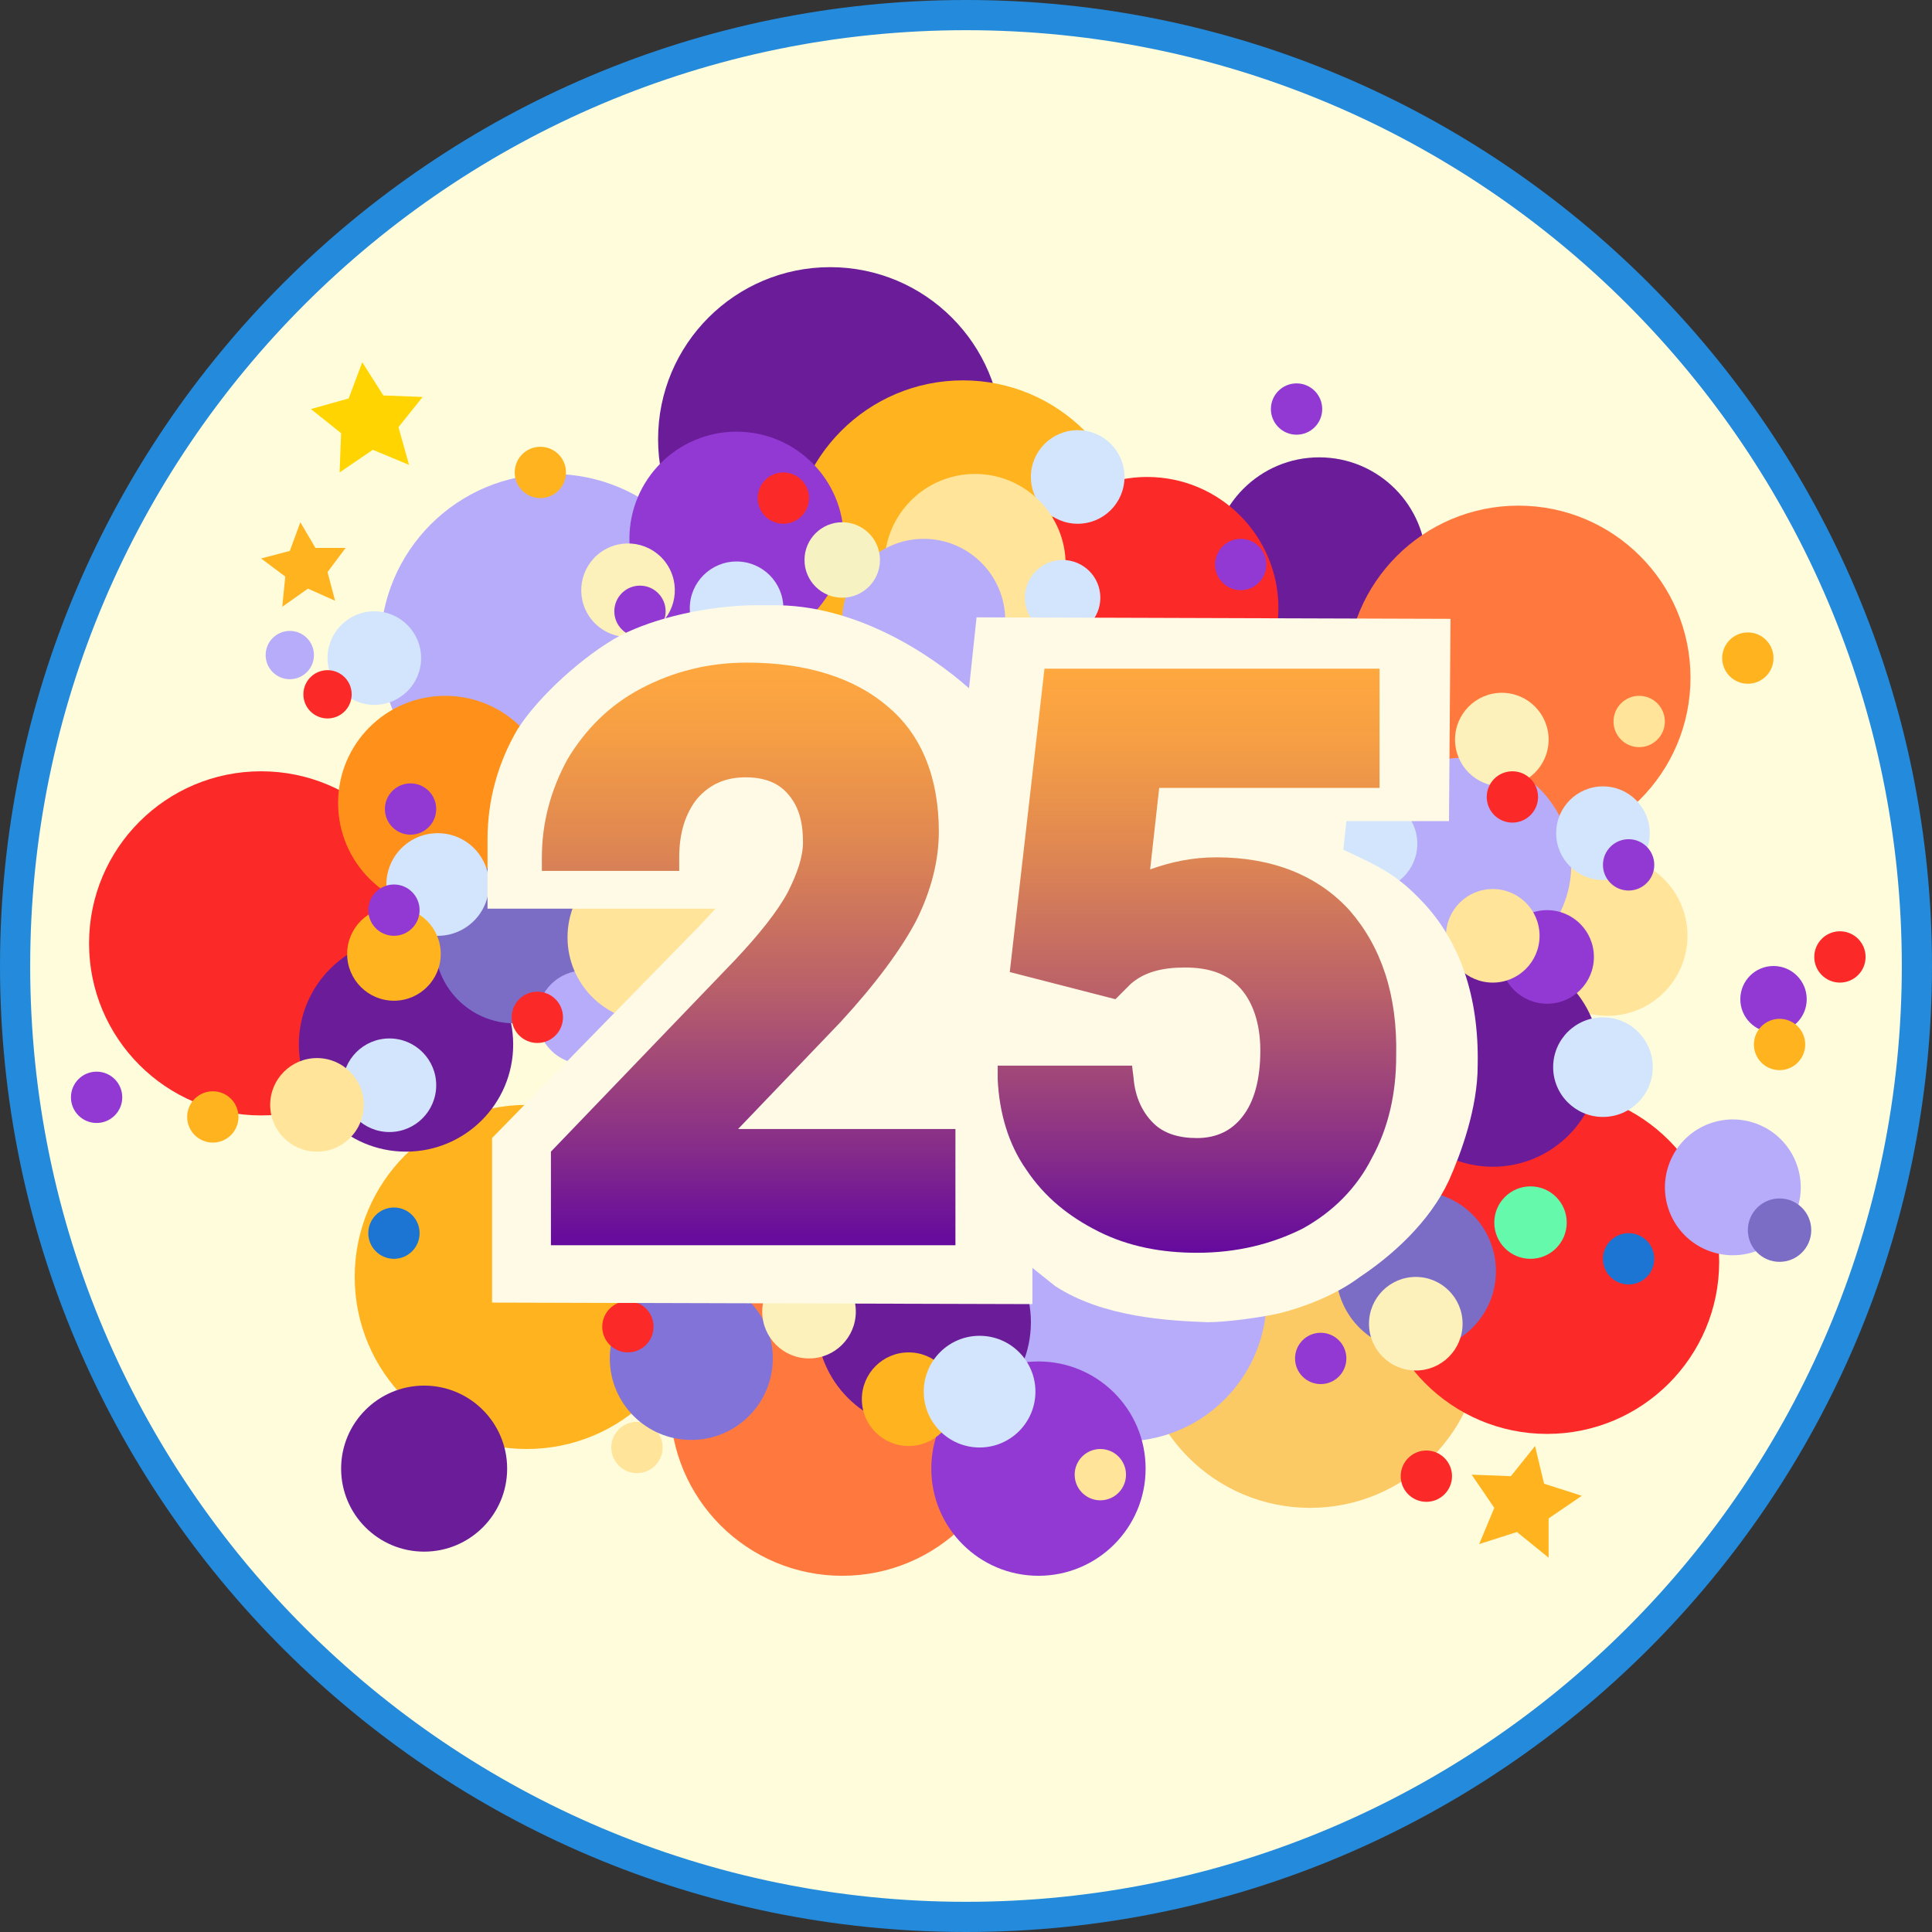 <?xml version="1.0" encoding="utf-8"?>
<!-- Generator: Adobe Illustrator 19.2.1, SVG Export Plug-In . SVG Version: 6.00 Build 0)  -->
<svg version="1.0" id="Layer_1" xmlns="http://www.w3.org/2000/svg" xmlns:xlink="http://www.w3.org/1999/xlink" x="0px" y="0px"
	 width="128px" height="128px" viewBox="0 0 128 128" style="enable-background:new 0 0 128 128;" xml:space="preserve">
<rect x="0" y="0" width="128" height="128" fill="#333333" stroke="none"/>
<style type="text/css">
	.st0{fill:#FFFCDC;}
	.st1{fill:#248ADB;}
	.st2{fill:#FFE499;}
	.st3{fill:#FFB41F;}
	.st4{fill:#FC4380;}
	.st5{fill:#FFD400;}
	.st6{fill:#6B1C99;}
	.st7{fill:#64F9AB;}
	.st8{fill:#FF793E;}
	.st9{fill:#B7ACF9;}
	.st10{fill:#FCCA65;}
	.st11{fill:#FC2929;}
	.st12{fill:#9339D3;}
	.st13{fill:#D2E5FC;}
	.st14{fill:#1C74D3;}
	.st15{fill:#FF911A;}
	.st16{fill:#8273D8;}
	.st17{fill:#7B6DC6;}
	.st18{fill:#F7F2C1;}
	.st19{fill:#FCF1BB;}
	.st20{fill:#FFFAE6;}
	.st21{fill:url(#SVGID_1_);}
	.st22{fill:url(#SVGID_2_);}
</style>
<g>
	<g>
		<path class="st0" d="M64,127C29.3,127,1,98.7,1,64S29.3,1,64,1s63,28.3,63,63S98.7,127,64,127z"/>
		<path class="st1" d="M64,2c34.2,0,62,27.8,62,62s-27.8,62-62,62S2,98.2,2,64S29.8,2,64,2 M64,0C28.7,0,0,28.7,0,64s28.7,64,64,64
			s64-28.7,64-64S99.3,0,64,0L64,0z"/>
	</g>
	<circle class="st2" cx="106.5" cy="62" r="5.3"/>
	<polygon class="st3" points="101.7,95.8 102.3,98.3 104.8,99.1 102.6,100.6 102.6,103.2 100.5,101.5 98,102.3 99,99.9 97.5,97.7 
		100.1,97.8 	"/>
	<circle class="st4" cx="43.6" cy="53.2" r="1.6"/>
	<polygon class="st5" points="24,24 25.4,26.2 28,26.3 26.4,28.3 27.1,30.8 24.7,29.8 22.5,31.3 22.6,28.7 20.6,27.1 23.1,26.4 	"/>
	<circle class="st6" cx="87.4" cy="37.4" r="7.1"/>
	<polygon class="st3" points="19.9,34.6 20.9,36.3 22.9,36.3 21.7,37.9 22.2,39.8 20.4,39 18.7,40.2 18.9,38.2 17.3,37 19.2,36.5 	
		"/>
	<circle class="st7" cx="79.6" cy="46" r="1.8"/>
	<circle class="st8" cx="100.6" cy="44.9" r="11.4"/>
	<circle class="st8" cx="55.8" cy="93" r="11.4"/>
	<circle class="st9" cx="36.6" cy="42.8" r="11.4"/>
	<circle class="st6" cx="55" cy="29.1" r="11.4"/>
	<circle class="st10" cx="86.8" cy="88.5" r="11.4"/>
	<circle class="st3" cx="34.9" cy="84.6" r="11.4"/>
	<circle class="st3" cx="63.8" cy="36.6" r="11.4"/>
	<circle class="st6" cx="28.1" cy="97.3" r="5.5"/>
	<circle class="st11" cx="76" cy="40.3" r="8.7"/>
	<ellipse transform="matrix(0.707 -0.707 0.707 0.707 -38.984 77.798)" class="st9" cx="74.4" cy="86" rx="9.5" ry="9.5"/>
	<circle class="st12" cx="117.5" cy="66.2" r="2.2"/>
	<circle class="st6" cx="61.2" cy="87.6" r="7.1"/>
	<circle class="st11" cx="17.3" cy="62.5" r="11.4"/>
	<circle class="st11" cx="102.5" cy="83.6" r="11.4"/>
	<circle class="st13" cx="71.4" cy="31.6" r="3.1"/>
	<circle class="st7" cx="101.4" cy="81" r="2.4"/>
	<circle class="st14" cx="107.9" cy="83.4" r="1.7"/>
	<circle class="st12" cx="6.4" cy="72.7" r="1.7"/>
	<circle class="st9" cx="19.2" cy="43.4" r="1.6"/>
	<circle class="st2" cx="42.2" cy="95.9" r="1.7"/>
	<circle class="st12" cx="87.5" cy="90" r="1.7"/>
	<circle class="st3" cx="117.9" cy="69.2" r="1.7"/>
	<circle class="st15" cx="29.5" cy="53.2" r="7.1"/>
	<circle class="st12" cx="68.8" cy="97.3" r="7.1"/>
	<circle class="st12" cx="48.8" cy="35.7" r="7.1"/>
	<circle class="st3" cx="60.2" cy="92.7" r="3.1"/>
	<circle class="st13" cx="24.8" cy="43.6" r="3.1"/>
	<circle class="st2" cx="64.6" cy="37.4" r="6"/>
	<circle class="st16" cx="45.8" cy="90" r="5.4"/>
	<circle class="st6" cx="26.9" cy="69.2" r="7.1"/>
	<circle class="st13" cx="70.4" cy="39.6" r="2.5"/>
	<circle class="st9" cx="97" cy="57.3" r="7.1"/>
	<circle class="st13" cx="106.2" cy="55.2" r="3.1"/>
	<circle class="st6" cx="98.9" cy="70.2" r="7.1"/>
	<circle class="st17" cx="34.1" cy="62.5" r="5.3"/>
	<ellipse transform="matrix(0.618 -0.786 0.786 0.618 -30.34 105.907)" class="st17" cx="93.8" cy="84.2" rx="5.3" ry="5.3"/>
	<circle class="st13" cx="106.2" cy="70.7" r="3.3"/>
	<circle class="st9" cx="61.2" cy="41.1" r="5.4"/>
	<circle class="st13" cx="25.8" cy="71.9" r="3.1"/>
	<circle class="st13" cx="29" cy="58.6" r="3.4"/>
	<circle class="st13" cx="64.9" cy="92.2" r="3.7"/>
	<circle class="st18" cx="55.8" cy="37.1" r="2.5"/>
	<circle class="st19" cx="53.6" cy="86.9" r="3.1"/>
	<circle class="st2" cx="21" cy="73.2" r="3.1"/>
	<circle class="st19" cx="99.5" cy="49" r="3.1"/>
	<ellipse transform="matrix(0.866 -0.5 0.5 0.866 -13.967 26.045)" class="st19" cx="41.6" cy="39.1" rx="3.1" ry="3.1"/>
	<circle class="st19" cx="93.8" cy="87.7" r="3.1"/>
	<circle class="st12" cx="107.9" cy="57.3" r="1.7"/>
	<circle class="st12" cx="102.5" cy="63.4" r="3.1"/>
	<circle class="st2" cx="72.9" cy="97.7" r="1.7"/>
	<circle class="st12" cx="27.2" cy="53.6" r="1.7"/>
	<circle class="st12" cx="42.4" cy="40.5" r="1.7"/>
	<circle class="st3" cx="14.1" cy="74" r="1.7"/>
	<circle class="st3" cx="35.8" cy="31.3" r="1.7"/>
	<circle class="st11" cx="121.9" cy="63.4" r="1.7"/>
	<circle class="st12" cx="85.9" cy="27.1" r="1.7"/>
	<circle class="st3" cx="26.1" cy="63.2" r="3.1"/>
	<circle class="st12" cx="82.2" cy="37.4" r="1.7"/>
	<circle class="st14" cx="26.1" cy="81.7" r="1.7"/>
	<circle class="st11" cx="94.5" cy="97.8" r="1.7"/>
	<circle class="st2" cx="108.6" cy="47.8" r="1.7"/>
	<circle class="st11" cx="21.7" cy="46" r="1.6"/>
	<circle class="st11" cx="51.9" cy="33" r="1.7"/>
	<circle class="st11" cx="41.6" cy="87.9" r="1.7"/>
	<circle class="st11" cx="100.2" cy="52.8" r="1.7"/>
	<ellipse transform="matrix(0.329 -0.944 0.944 0.329 2.838 161.177)" class="st9" cx="114.8" cy="78.6" rx="4.5" ry="4.5"/>
	<circle class="st13" cx="90.8" cy="55.9" r="3.1"/>
	<circle class="st9" cx="38.7" cy="67.4" r="3.1"/>
	<circle class="st13" cx="48.8" cy="40.3" r="3.1"/>
	<circle class="st2" cx="43.2" cy="62.1" r="5.6"/>
	<circle class="st2" cx="98.9" cy="62" r="3.1"/>
	<path class="st20" d="M94.2,59.7c-1.6-1.7-2.8-2.3-5.2-3.4l0.2-1.9l6.8,0L96.1,41l-31.4-0.1l-0.5,4.7c-2.6-2.3-7.6-5.6-13.1-5.5
		c0,0-0.5,0-1.4,0c-3,0.1-6.2,0.8-8.6,2c-2.4,1.3-5.4,4-6.8,6.2c-1.3,2.2-2,4.7-2,7.3l0,4.6l15.1,0c0,0-0.9,1-1.8,1.9L32.6,75.4
		l0,10.9l35.8,0.1l0-2.4c0.5,0.4,1,0.8,1.5,1.2c3.2,2.1,7.6,2.3,10.1,2.4c1.2,0,3.5-0.3,4.8-0.6c1.6-0.4,3.7-1.2,5.3-2.4
		c2.1-1.4,4.6-3.6,5.9-6.4c0.8-1.8,1.9-4.8,1.9-7.6C98,66,96.7,62.3,94.2,59.7z"/>
	<g>
		<linearGradient id="SVGID_1_" gradientUnits="userSpaceOnUse" x1="49.562" y1="43.759" x2="49.562" y2="82.556">
			<stop  offset="0" style="stop-color:#FFA83F"/>
			<stop  offset="0.12" style="stop-color:#F69F44"/>
			<stop  offset="0.314" style="stop-color:#DF8752"/>
			<stop  offset="0.557" style="stop-color:#B9606A"/>
			<stop  offset="0.838" style="stop-color:#852B8A"/>
			<stop  offset="1" style="stop-color:#64099E"/>
		</linearGradient>
		<path class="st21" d="M55.7,67.7c2.3-2.5,4-4.8,5-6.7c1-2,1.5-4,1.5-5.9c0-3.5-1.1-6.4-3.4-8.3c-2.2-1.9-5.4-2.9-9.3-2.9
			c0,0,0,0,0,0c-2.6,0-4.9,0.6-7,1.7c-2.1,1.1-3.7,2.7-4.9,4.7c-1.1,2-1.7,4.2-1.7,6.5l0,0.9l9.1,0l0-0.9c0-1.6,0.4-2.9,1.2-3.9
			c0.8-0.9,1.8-1.4,3.2-1.4c0,0,0,0,0,0c1.3,0,2.2,0.4,2.8,1.1c0.7,0.8,1,1.8,1,3.2c0,1-0.4,2.1-1,3.3c-0.7,1.3-1.9,2.8-3.5,4.5
			L36.5,76.3l0,6.2l26.8,0l0-7.7l-14.4,0L55.7,67.7z"/>
		<linearGradient id="SVGID_2_" gradientUnits="userSpaceOnUse" x1="79.296" y1="44.293" x2="79.296" y2="83.084">
			<stop  offset="0" style="stop-color:#FFA83F"/>
			<stop  offset="0.12" style="stop-color:#F69F44"/>
			<stop  offset="0.314" style="stop-color:#DF8752"/>
			<stop  offset="0.557" style="stop-color:#B9606A"/>
			<stop  offset="0.838" style="stop-color:#852B8A"/>
			<stop  offset="1" style="stop-color:#64099E"/>
		</linearGradient>
		<path class="st22" d="M89.4,60.3c-2.1-2.3-5.1-3.5-8.8-3.5c-1.6,0-3,0.3-4.4,0.8l0.6-5.4l14.6,0l0-7.9l-22.2,0l-2.3,20.1l7,1.8
			l1-1c0.9-0.8,2.1-1.1,3.6-1.1c0,0,0,0,0,0c1.6,0,2.8,0.4,3.7,1.4c0.8,0.9,1.3,2.3,1.3,4.1c0,1.9-0.4,3.4-1.2,4.4
			c-0.7,0.9-1.7,1.4-3,1.4c0,0,0,0,0,0c-1.2,0-2.2-0.3-2.9-1c-0.7-0.7-1.2-1.7-1.3-3L75,70.6l-8.9,0l0,0.9c0.1,2.2,0.7,4.3,1.9,6
			c1.2,1.8,2.8,3.1,4.8,4.1c2,1,4.2,1.4,6.5,1.4c0,0,0,0,0,0c2.7,0,5-0.6,7-1.6c2-1.1,3.6-2.7,4.6-4.7c1.1-2,1.6-4.3,1.6-6.7
			C92.6,65.9,91.5,62.7,89.4,60.3z"/>
	</g>
	<circle class="st11" cx="35.6" cy="67.4" r="1.7"/>
	<circle class="st12" cx="26.1" cy="60.3" r="1.7"/>
	<circle class="st17" cx="117.9" cy="81.5" r="2.1"/>
	<circle class="st3" cx="115.8" cy="43.6" r="1.7"/>
</g>
</svg>
